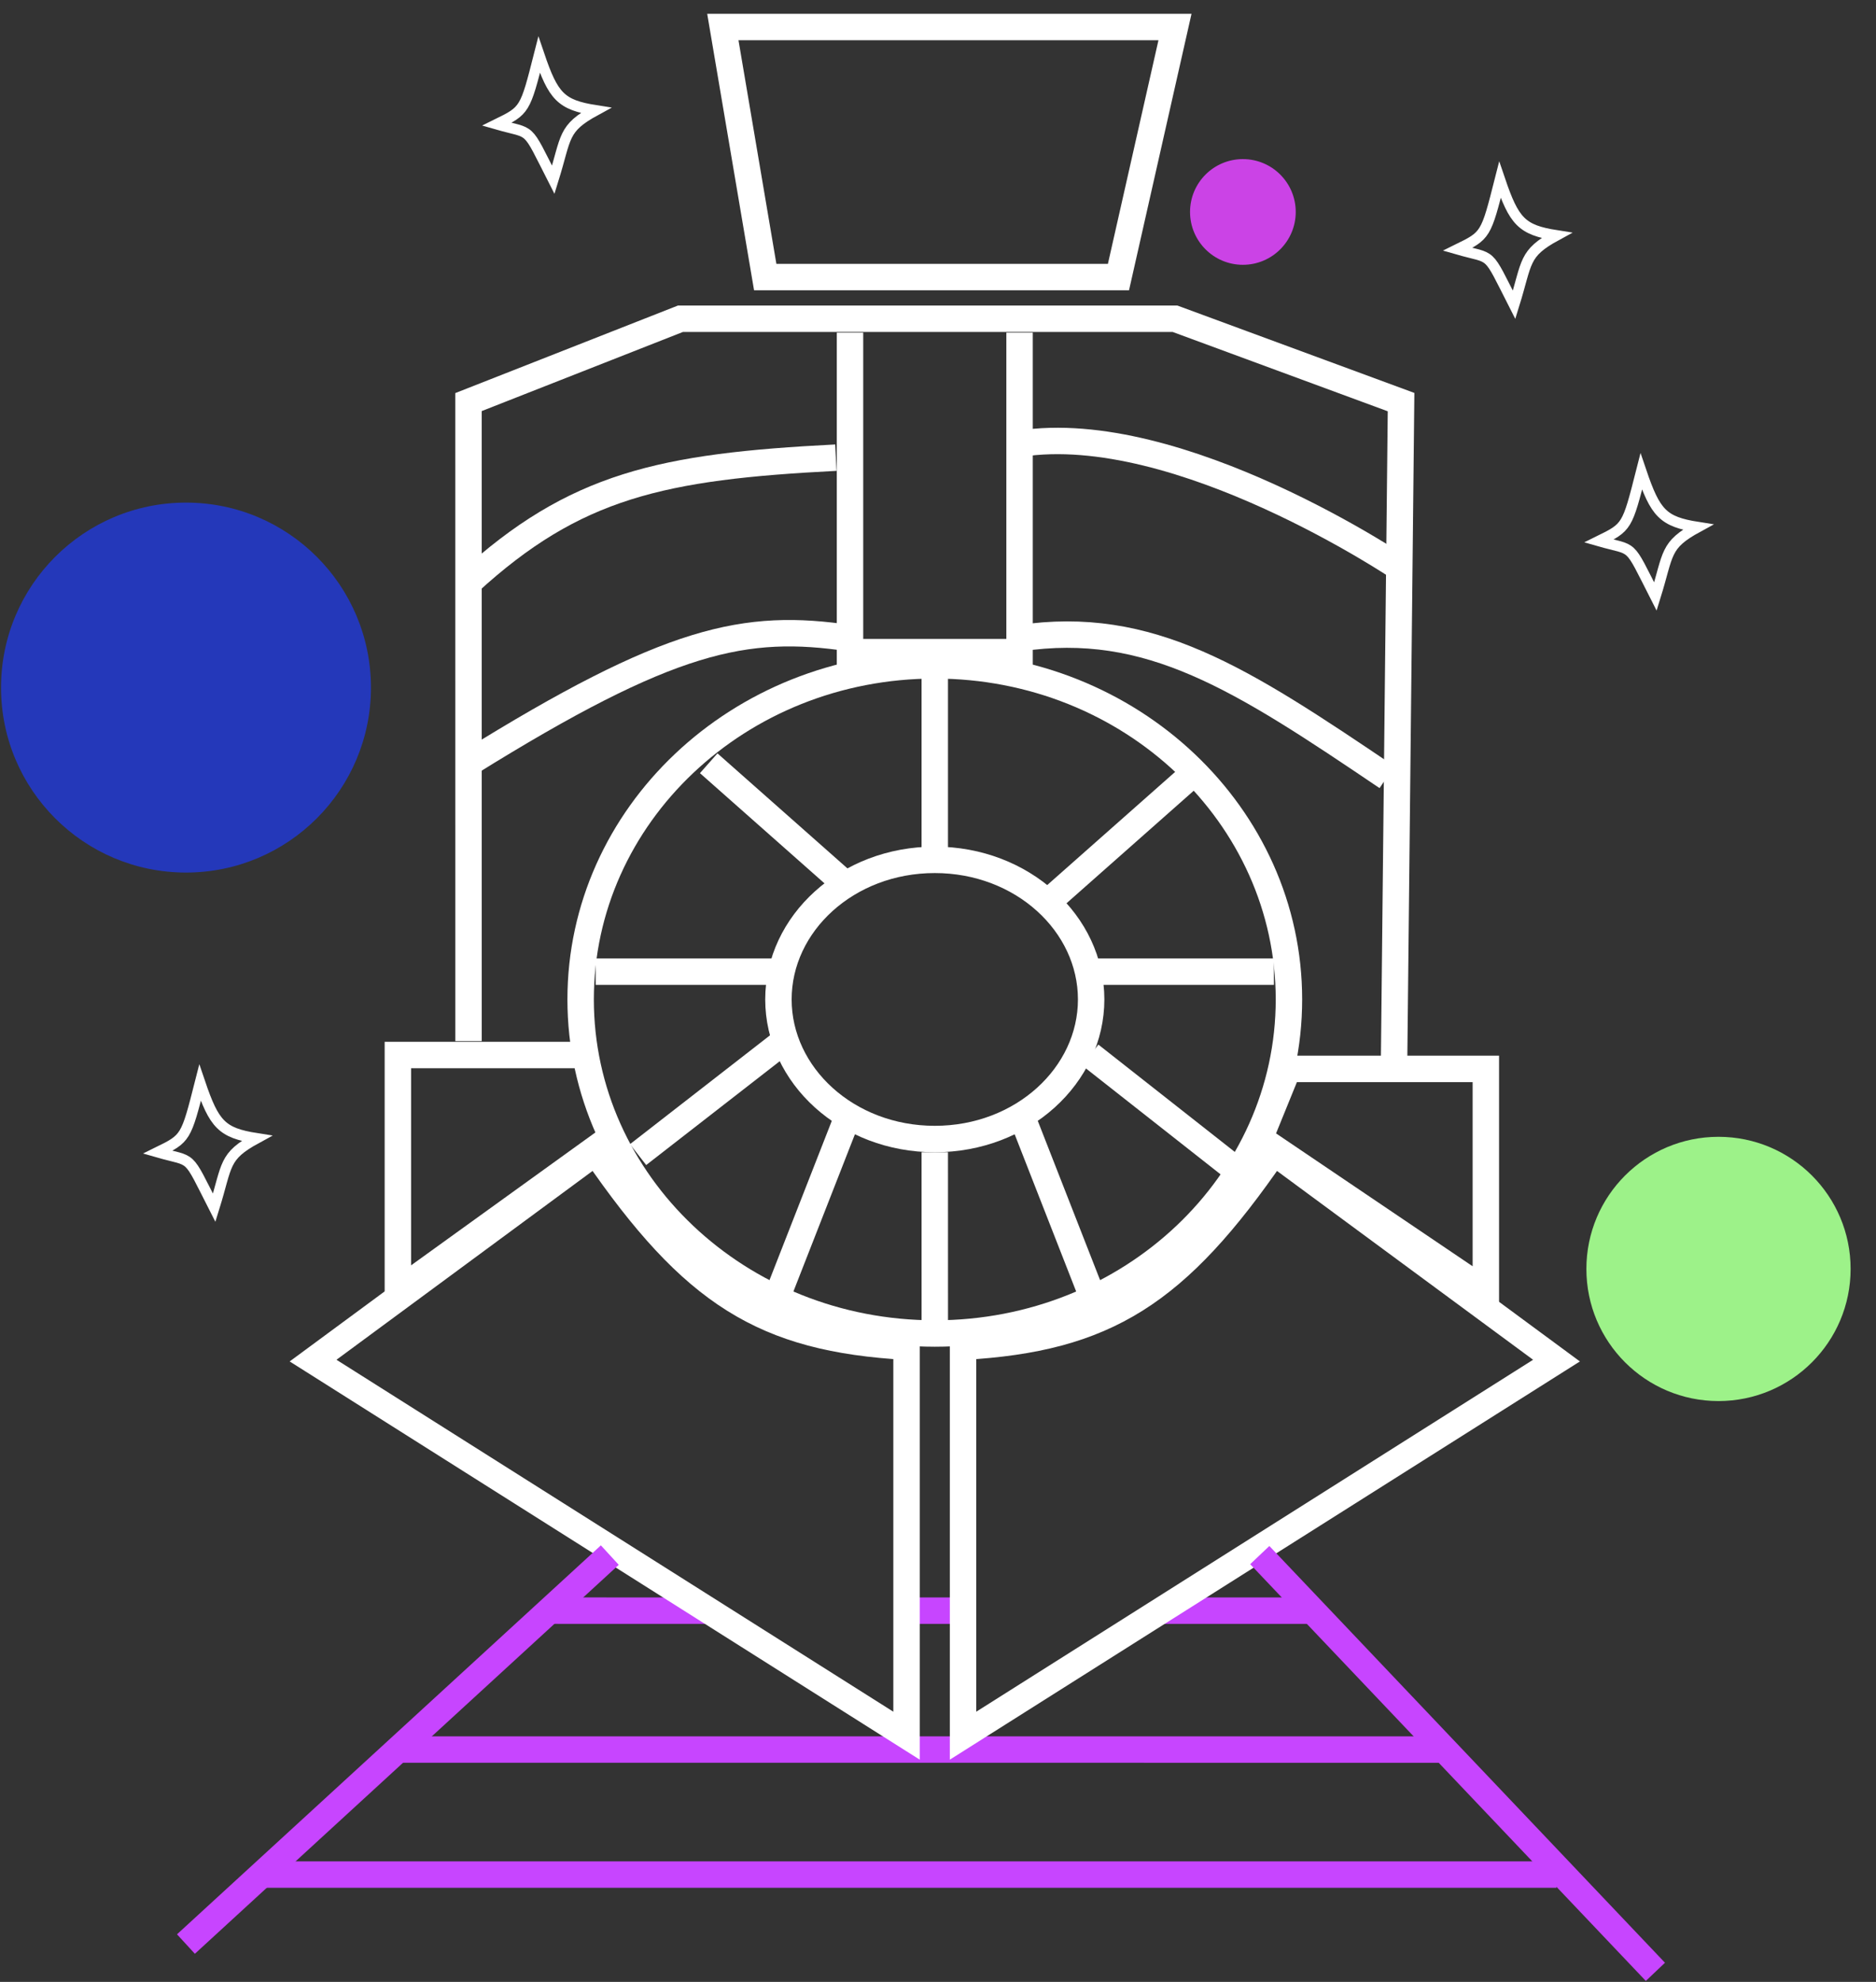 <svg width="71" height="75" viewBox="0 0 71 75" fill="none" xmlns="http://www.w3.org/2000/svg">
<rect x="0" y="0" width="71" height="75" fill="#333333" stroke="none"/>
<g id="Train icon">
<path id="Vector 26" d="M20.94 60.951L26.823 60.952" stroke="#C745FF"/>
<path id="Vector 27" d="M34.309 60.952L36.448 60.952" stroke="#C745FF"/>
<path id="Vector 28" d="M43.935 60.952L49.817 60.952" stroke="#C745FF"/>
<path id="Vector 14" d="M15.058 66.208L54.772 66.209" stroke="#C745FF"/>
<path id="Ellipse 32" d="M48.782 37.821C48.782 44.777 42.808 50.464 35.379 50.464C27.949 50.463 21.975 44.777 21.975 37.821C21.975 30.865 27.949 25.179 35.378 25.179C42.808 25.179 48.782 30.865 48.782 37.821Z" stroke="white"/>
<path id="Ellipse 33" d="M41.296 37.821C41.296 40.691 38.697 43.104 35.379 43.104C32.06 43.104 29.461 40.691 29.461 37.821C29.461 34.951 32.06 32.539 35.378 32.539C38.697 32.539 41.295 34.952 41.296 37.821Z" stroke="white"/>
<path id="Vector 2" d="M11.849 51.489L22.544 43.604C26.224 48.957 28.908 50.658 34.309 50.963L34.309 65.683L11.849 51.489Z" stroke="white"/>
<path id="Vector 3" d="M58.908 51.489L48.213 43.604C44.533 48.957 41.849 50.658 36.448 50.964L36.448 65.683L58.908 51.489Z" stroke="white"/>
<path id="Vector 4" d="M22.544 39.924L15.058 39.924L15.058 48.861L23.079 43.078" stroke="white"/>
<path id="Vector 5" d="M17.732 39.398L17.731 15.216L25.753 12.062L44.469 12.062L53.025 15.217L52.758 40.45M52.758 40.45L48.747 40.45L47.678 43.078L56.234 48.861L56.234 40.45L52.758 40.45ZM27.357 1.023L28.961 10.485L42.33 10.485L44.469 1.023L27.357 1.023Z" stroke="white"/>
<path id="Vector 6" d="M32.17 12.588L32.17 24.679L38.587 24.679L38.587 12.588" stroke="white"/>
<path id="Vector 7" d="M38.587 16.794C44.626 15.845 53.025 21.525 53.025 21.525" stroke="white"/>
<path id="Vector 8" d="M52.491 29.41C46.955 25.669 43.51 23.421 38.587 24.153" stroke="white"/>
<path id="Vector 9" d="M17.731 28.884C25.363 24.137 28.207 23.562 32.17 24.153M35.378 25.205L35.378 32.564" stroke="white"/>
<path id="Vector 16" d="M39.656 34.141L45.004 29.41" stroke="white"/>
<path id="Vector 17" d="M41.261 39.924L46.608 44.13" stroke="white"/>
<path id="Vector 18" d="M35.378 43.604L35.379 50.438" stroke="white"/>
<path id="Vector 19" d="M29.976 39.164L24.149 43.694" stroke="white"/>
<path id="Vector 10" d="M17.731 22.05C21.759 18.357 25.058 17.655 31.635 17.319" stroke="white"/>
<path id="Vector 11" d="M7.037 73.568L23.079 58.849" stroke="#C745FF"/>
<path id="Vector 12" d="M62.651 74.62L47.678 58.849" stroke="#C745FF"/>
<path id="Vector 13" d="M10.045 70.939L58.908 70.94" stroke="#C745FF"/>
<path id="Vector 20" d="M29.496 36.77L22.544 36.77" stroke="white"/>
<path id="Vector 21" d="M32.17 33.616L26.822 28.884" stroke="white"/>
<path id="Vector 22" d="M41.261 36.77L48.213 36.77" stroke="white"/>
<path id="Vector 24" d="M38.587 42.027L41.261 48.861" stroke="white"/>
<path id="Vector 25" d="M32.17 42.027L29.496 48.861" stroke="white"/>
<path id="Vector 29" d="M55.164 9.434C56.234 8.909 56.234 8.909 56.768 6.806C57.303 8.383 57.59 8.702 58.907 8.909C57.644 9.597 57.814 9.895 57.303 11.537C56.234 9.434 56.552 9.834 55.164 9.434Z" stroke="white" stroke-width="0.4"/>
<path id="Vector 30" d="M60.512 20.474C61.581 19.948 61.581 19.948 62.116 17.845C62.651 19.422 62.938 19.741 64.255 19.948C62.991 20.637 63.162 20.934 62.651 22.576C61.581 20.474 61.9 20.873 60.512 20.474Z" stroke="white" stroke-width="0.4"/>
<path id="Vector 32" d="M18.8 4.702C19.87 4.177 19.87 4.177 20.405 2.074C20.939 3.651 21.227 3.97 22.544 4.177C21.28 4.866 21.451 5.163 20.939 6.805C19.87 4.702 20.188 5.102 18.8 4.702Z" stroke="white" stroke-width="0.4"/>
<path id="Vector 31" d="M5.967 43.603C7.036 43.078 7.036 43.078 7.571 40.975C8.106 42.552 8.393 42.871 9.71 43.078C8.446 43.767 8.617 44.064 8.106 45.706C7.036 43.603 7.355 44.003 5.967 43.603Z" stroke="white" stroke-width="0.4"/>
<circle id="Ellipse 34" cx="7.039" cy="26.02" r="7" fill="#2438BA"/>
<circle id="Ellipse 35" cx="47.039" cy="8.021" r="2" fill="#CB43E6"/>
<circle id="Ellipse 36" cx="65.039" cy="48.02" r="5" fill="#9DF289"/>
</g>
</svg>
